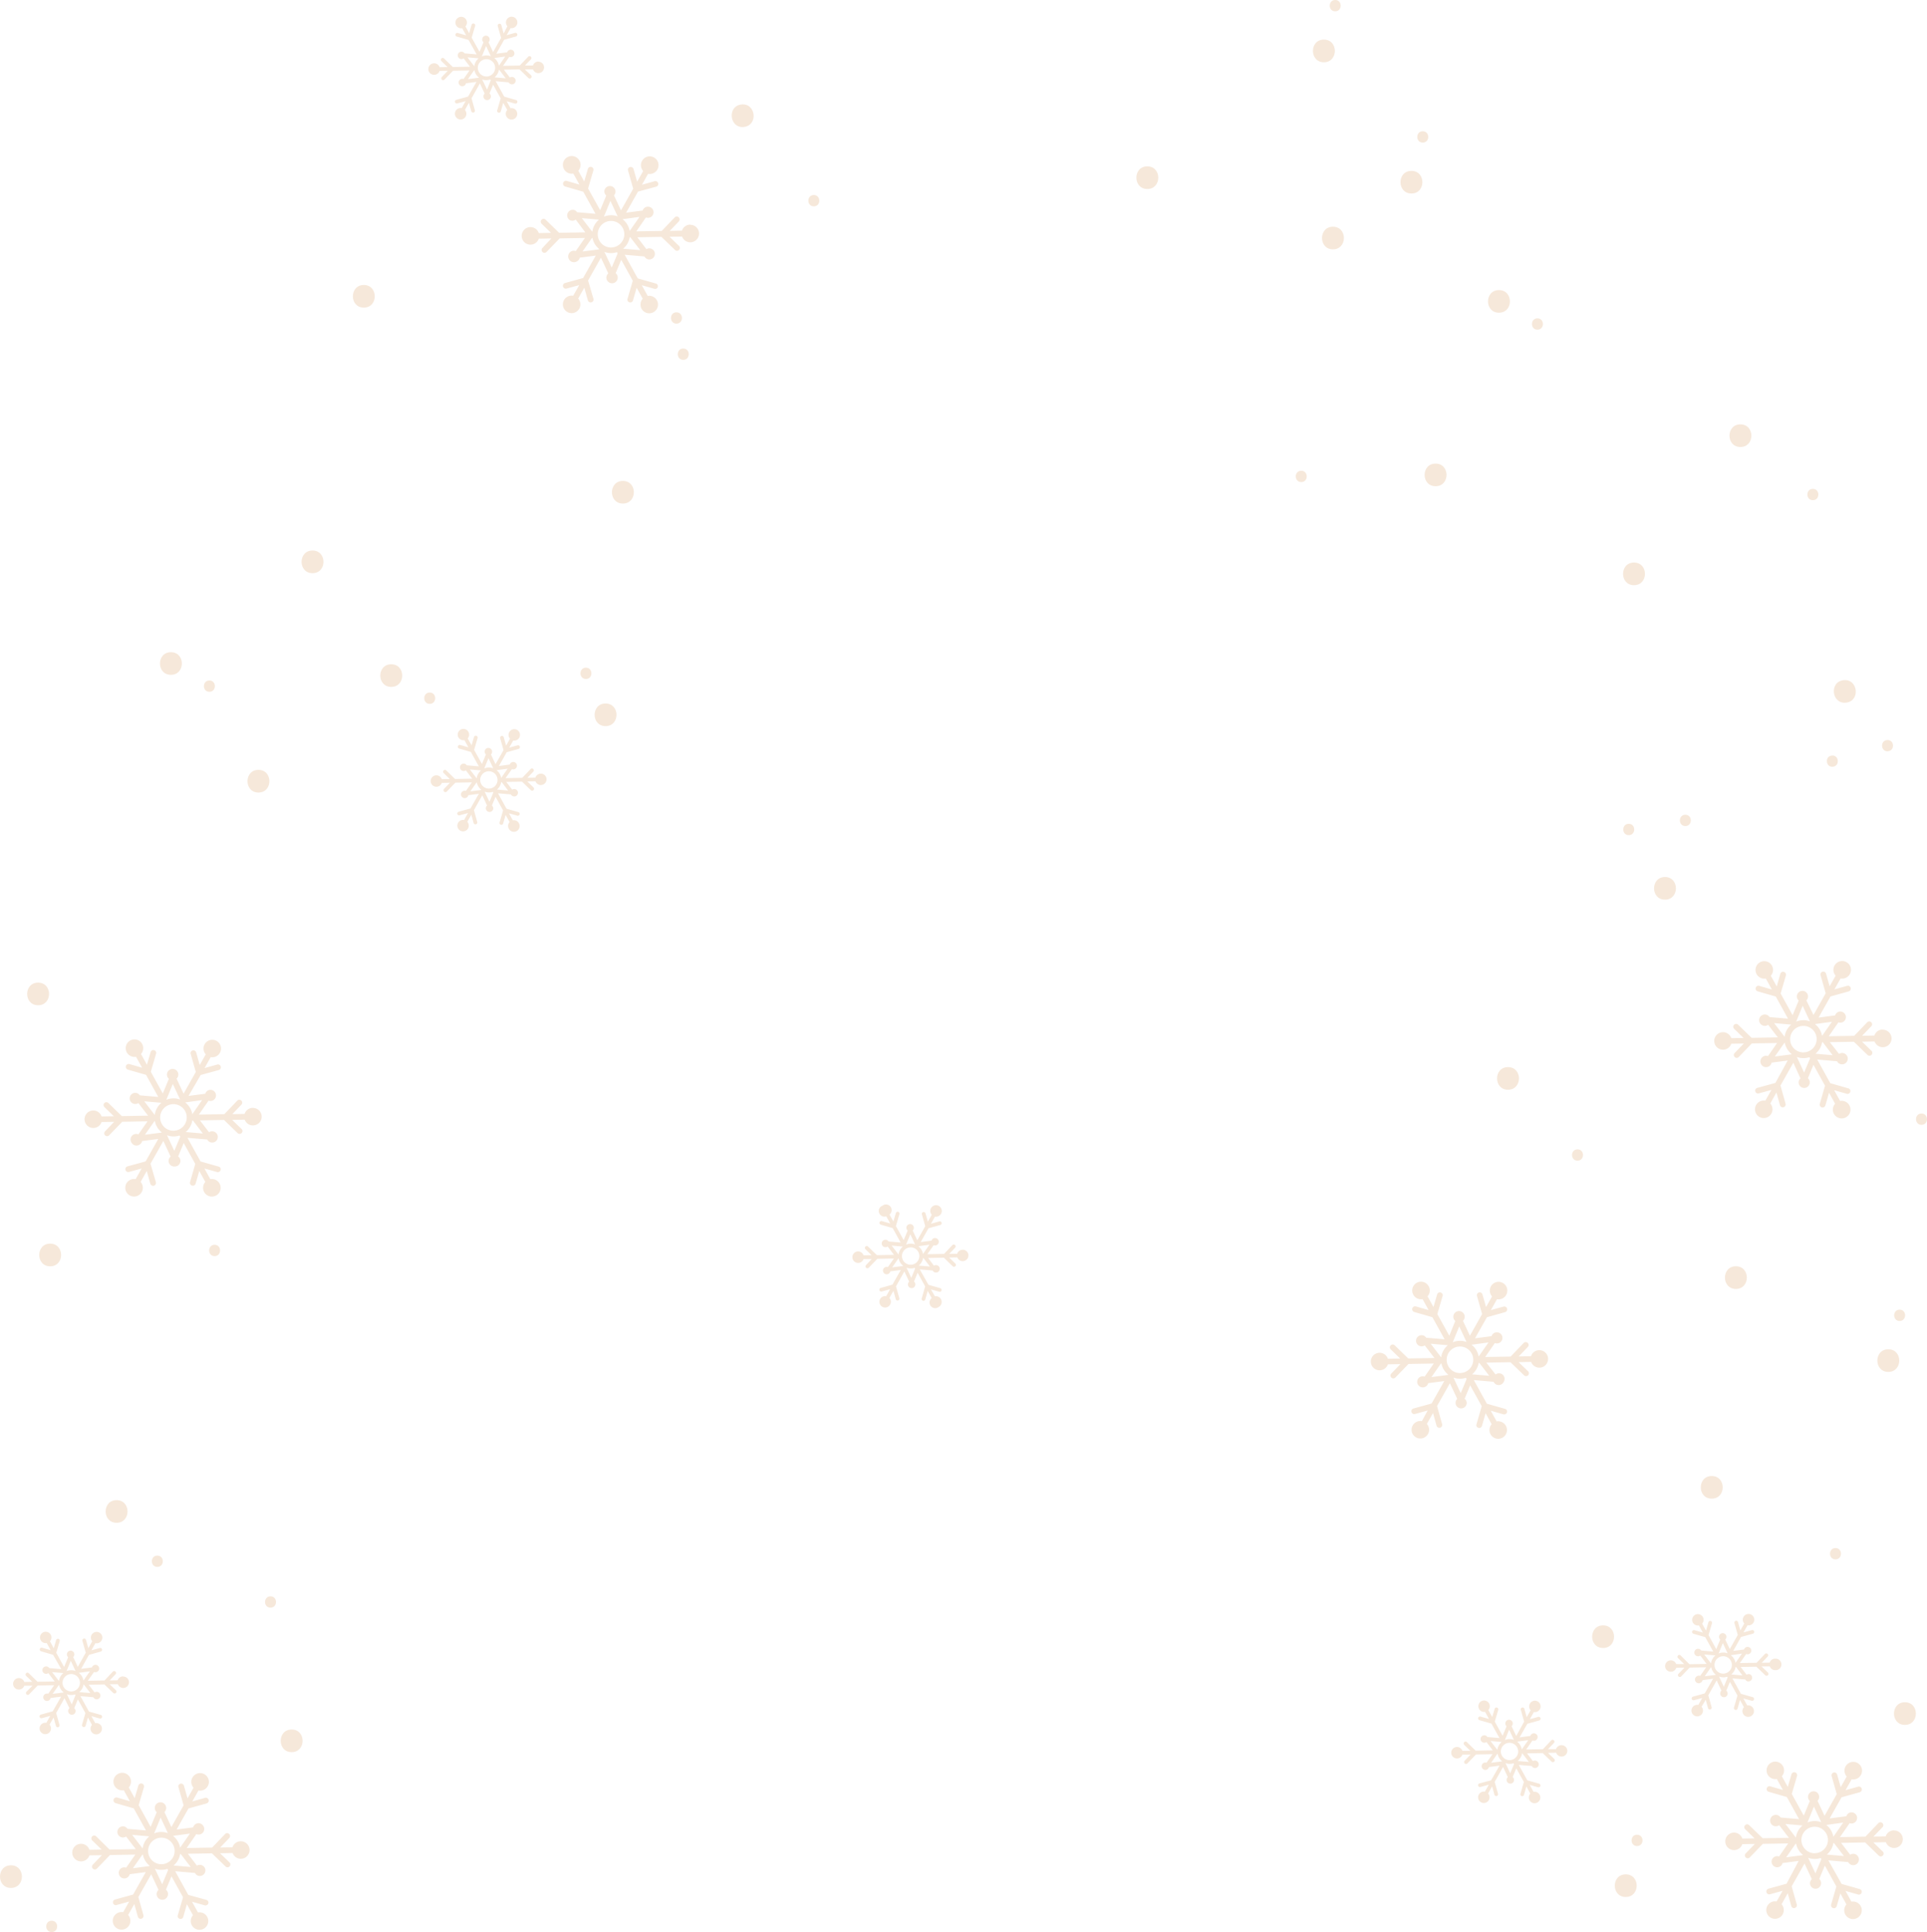 <svg xmlns="http://www.w3.org/2000/svg" viewBox="0 0 691.39 693.35"><defs><style>.cls-1{fill:#f6e8da;}</style></defs><g id="Слой_2" data-name="Слой 2"><g id="Слой_1-2" data-name="Слой 1"><path class="cls-1" d="M247.62,80.6a3.14,3.14,0,0,0-2.93,2.18l-4.39.08,3.26-3.4a1.08,1.08,0,0,0,.28-.73,1,1,0,0,0-.32-.72,1,1,0,0,0-1.44,0l-4.66,4.87-9.13.15,3.46-5a2,2,0,1,0-1.17-2.48l-5.94.78,4.27-7.57L235.42,67a1,1,0,0,0,.71-1.26,1,1,0,0,0-1.25-.71l-4.56,1.27,2.21-3.92a3.16,3.16,0,1,0-1.77-1l-2.16,3.83-1.29-4.53a1,1,0,0,0-.47-.61,1,1,0,0,0-1.49,1.17l1.84,6.48L222.8,75.5l-2.51-5.38a2,2,0,1,0-3.46-1.42,2.07,2.07,0,0,0,.69,1.48l-2.18,5.25L211,67.65l1.89-6.47a1,1,0,0,0-.69-1.26,1,1,0,0,0-1.27.69l-1.32,4.52-2.12-3.84a3.17,3.17,0,1,0-1.79,1l2.18,3.95-4.54-1.31a1,1,0,1,0-.57,2l6.5,1.87,4.39,7.93-6.63-.57a2,2,0,0,0-.79-.72A2,2,0,0,0,204.45,79a2.07,2.07,0,0,0,2.12-.18L210,83.38l-9.41.16-4.82-4.7a1,1,0,0,0-1.45,0,1,1,0,0,0,0,1.44l3.38,3.29-4.39.08a3.15,3.15,0,1,0,0,2l4.5-.08L194.62,89a1,1,0,0,0,1.47,1.42l4.7-4.87,9.08-.16-3.29,4.71a2,2,0,0,0-1.72.16A2,2,0,1,0,207,93.8a2,2,0,0,0,1-1.33l5.77-.76-4.55,8.06-6.49,1.79a1,1,0,1,0,.54,2l4.54-1.24-2.16,3.82a3.14,3.14,0,1,0,1.79,1l2.21-3.92,1.27,4.55a1,1,0,1,0,2-.55L211,100.66l4.61-8.17,2.63,5.61a2.08,2.08,0,0,0-.68,1.56,2,2,0,0,0,4.08-.09,2,2,0,0,0-.75-1.53l2-4.8,4.14,7.49-1.88,6.5a1,1,0,0,0,.7,1.27,1,1,0,0,0,1.26-.7l1.31-4.54,2.18,3.94a3.14,3.14,0,1,0,1.79-1l-2.12-3.84,4.53,1.29a1.07,1.07,0,0,0,.77-.09A1.06,1.06,0,0,0,236,103a1,1,0,0,0-.7-1.26l-6.49-1.84-4.68-8.48,7.1.62a2.11,2.11,0,0,0,.9.9,2,2,0,1,0-.2-3.53l-3.26-4.26,8.64-.15,4.87,4.7a1,1,0,0,0,1.44,0,1,1,0,0,0,0-1.45l-3.4-3.28,4.5-.08a3.14,3.14,0,1,0,2.9-4.22Zm-18.17-2.77-3.54,5.06a6.76,6.76,0,0,0-2.54-4.23l0,0Zm-10.13,11A4.77,4.77,0,1,1,224,83.94,4.77,4.77,0,0,1,219.32,88.81ZM219,72.07l2.61,5.59a6.88,6.88,0,0,0-2.5-.42,6.77,6.77,0,0,0-2.43.52l0,0Zm-4.09,6.75a6.82,6.82,0,0,0-2.39,4.37l-3.76-4.9ZM209,90.26l3.41-4.88h.16a6.79,6.79,0,0,0,2.43,4l-.06.11ZM219.48,96l-2.62-5.59a6.71,6.71,0,0,0,2.5.42,6.48,6.48,0,0,0,2-.34l.25.44Zm10.24-6.22-6.16-.53a6.79,6.79,0,0,0,2.37-4.12h.21Z"/><path class="cls-1" d="M552.23,484.53a3.12,3.12,0,0,0-2.93,2.17l-4.4.08,3.26-3.4a1,1,0,0,0,.29-.73,1,1,0,0,0-.32-.72,1,1,0,0,0-1.44,0L542,486.83l-9.13.15,3.46-5a2,2,0,1,0-1.17-2.48l-5.94.78,4.27-7.57,6.51-1.82a1,1,0,0,0-.55-2l-4.55,1.27,2.21-3.92a3.14,3.14,0,1,0-1.78-1l-2.15,3.82-1.29-4.53a1,1,0,0,0-1.26-.7,1,1,0,0,0-.7,1.26l1.84,6.48-4.39,7.78L524.9,474a2,2,0,0,0,.62-1.51,2,2,0,1,0-4.08.09,2.07,2.07,0,0,0,.69,1.48L520,479.36l-4.3-7.79,1.89-6.47a1,1,0,0,0-.69-1.26,1,1,0,0,0-1.27.69l-1.32,4.52-2.12-3.84a3.15,3.15,0,1,0-1.79,1l2.18,3.94L508,468.83a1,1,0,1,0-.57,2l6.5,1.87,4.38,7.93-6.62-.57a2,2,0,0,0-.79-.72,2,2,0,1,0,.29,3.47l3.47,4.53-9.41.16-4.83-4.7a1,1,0,0,0-1.44,0,1,1,0,0,0,0,1.45l3.38,3.28-4.4.08a3.14,3.14,0,1,0,0,2l4.5-.08-3.28,3.4a1,1,0,0,0,1.47,1.42l4.7-4.87,9.08-.16-3.29,4.71a2,2,0,0,0-1.72.16,2,2,0,1,0,3,2.18l5.77-.76-4.55,8.06-6.49,1.79a1,1,0,0,0-.72,1.25,1,1,0,0,0,1.26.72l4.54-1.25L510.16,510a3.14,3.14,0,1,0,2.18,4.63,3.12,3.12,0,0,0-.4-3.62l2.22-3.93,1.26,4.55a1,1,0,0,0,2-.55l-1.82-6.51,4.61-8.18,2.63,5.61a2,2,0,1,0,3.4,1.47,2,2,0,0,0-.75-1.52l2-4.81,4.14,7.49-1.88,6.5a1,1,0,0,0,.7,1.27,1,1,0,0,0,1.26-.7l1.31-4.54,2.18,3.94a3.14,3.14,0,1,0,1.79-1l-2.13-3.84,4.54,1.29a1.07,1.07,0,0,0,.77-.09,1,1,0,0,0-.22-1.88l-6.48-1.84-4.68-8.48,7.1.62a2,2,0,0,0,3.64,0,2,2,0,0,0-2.94-2.62L533.29,489l8.65-.15,4.87,4.7a1,1,0,0,0,1.44,0,1,1,0,0,0,0-1.45l-3.4-3.28,4.5-.08a3.14,3.14,0,1,0,2.9-4.21Zm-18.17-2.78-3.54,5.06a6.75,6.75,0,0,0-2.55-4.23l0,0Zm-10.13,11a4.77,4.77,0,1,1,4.66-4.87A4.77,4.77,0,0,1,523.93,492.73ZM523.56,476l2.61,5.59a6.88,6.88,0,0,0-2.5-.42,6.77,6.77,0,0,0-2.43.52l0,0Zm-4.09,6.75a6.82,6.82,0,0,0-2.39,4.37l-3.76-4.9Zm-5.88,11.45L517,489.3h.16a6.79,6.79,0,0,0,2.43,4l-.06.12Zm10.5,5.75-2.62-5.59a6.71,6.71,0,0,0,2.5.42,6.48,6.48,0,0,0,2-.34l.24.44Zm10.24-6.22-6.16-.53a6.79,6.79,0,0,0,2.37-4.12h.21Z"/><path class="cls-1" d="M679.49,656.85a3.14,3.14,0,0,0-2.93,2.17l-4.39.08,3.26-3.4a1,1,0,0,0,.29-.72,1.09,1.09,0,0,0-.32-.73,1,1,0,0,0-1.44,0l-4.66,4.86-9.14.16,3.47-5a2,2,0,1,0-.27-3.64,2,2,0,0,0-.9,1.15l-6,.79,4.27-7.58,6.52-1.82a1,1,0,0,0-.55-2l-4.55,1.27,2.21-3.92a3.12,3.12,0,0,0,3.31-1.54,3.15,3.15,0,1,0-5.09.54l-2.15,3.82-1.29-4.53a1,1,0,0,0-.48-.61,1,1,0,0,0-.78-.09,1,1,0,0,0-.7,1.26l1.83,6.48-4.38,7.78-2.52-5.38a2,2,0,1,0-2.76.06l-2.18,5.26-4.3-7.79,1.89-6.46a1,1,0,1,0-2-.58l-1.32,4.52-2.13-3.84a3.14,3.14,0,1,0-1.79,1l2.18,3.94-4.54-1.31a1,1,0,0,0-1.26.7,1,1,0,0,0,.7,1.26l6.5,1.88,4.38,7.93-6.62-.58a2,2,0,0,0-.79-.72,2,2,0,0,0-2.74.92,2,2,0,0,0,.91,2.73,2,2,0,0,0,2.11-.18l3.48,4.53-9.41.16-4.83-4.69a1,1,0,0,0-1.44,0,1,1,0,0,0,0,1.45l3.37,3.28-4.39.08a3.14,3.14,0,1,0,0,2l4.5-.08-3.28,3.4a1,1,0,0,0,0,1.44,1,1,0,0,0,1.45,0l4.7-4.87,9.08-.15-3.29,4.7a2,2,0,0,0-1.72.16,2,2,0,1,0,3,2.18l5.77-.76L641,676l-6.49,1.79a1,1,0,1,0,.54,2l4.54-1.25-2.16,3.83a3.14,3.14,0,1,0,1.78,1l2.21-3.93,1.27,4.55a1,1,0,0,0,1.26.72,1,1,0,0,0,.71-1.26l-1.82-6.52,4.61-8.18,2.62,5.62a2,2,0,0,0-.67,1.55,2,2,0,1,0,3.33-1.61l2-4.81,4.14,7.5L657,683.47a1,1,0,1,0,2,.57l1.31-4.54,2.18,3.94a3.15,3.15,0,1,0,1.78-1l-2.12-3.85,4.53,1.29a1,1,0,0,0,.77-.09,1,1,0,0,0,.49-.62,1,1,0,0,0-.7-1.25l-6.48-1.84L656,667.62l7.11.61a2,2,0,0,0,.9.9,2,2,0,1,0,1.82-3.65,2,2,0,0,0-2,.12l-3.27-4.26,8.65-.15,4.86,4.71a1,1,0,0,0,1.45,0,1,1,0,0,0,0-1.44l-3.39-3.29,4.5-.07a3.14,3.14,0,1,0,2.89-4.22Zm-18.16-2.78-3.54,5.07a6.79,6.79,0,0,0-2.55-4.24l0,0Zm-10.14,11a4.76,4.76,0,1,1,4.66-4.87A4.76,4.76,0,0,1,651.19,665.05Zm-.37-16.74,2.62,5.6a6.71,6.71,0,0,0-2.5-.43,6.87,6.87,0,0,0-2.44.52l0,0Zm-4.08,6.76a6.8,6.8,0,0,0-2.39,4.37l-3.76-4.91Zm-5.89,11.44,3.42-4.89h.15a6.8,6.8,0,0,0,2.44,4l-.06.12Zm10.51,5.76-2.62-5.6a6.71,6.71,0,0,0,2.5.42,6.53,6.53,0,0,0,2-.34l.24.44Zm10.23-6.22-6.15-.53a6.82,6.82,0,0,0,2.36-4.13H658Z"/><path class="cls-1" d="M90.68,397.56a3.16,3.16,0,0,0-2.93,2.18l-4.39.08,3.26-3.41a1,1,0,0,0,.28-.72,1,1,0,0,0-.31-.72,1,1,0,0,0-1.45,0l-4.65,4.86-9.14.16,3.47-5a2,2,0,1,0-.27-3.64,2,2,0,0,0-.9,1.16l-6,.78L72,385.78,78.49,384a1,1,0,0,0,.71-1.26,1,1,0,0,0-1.26-.71l-4.55,1.27,2.21-3.93a3.14,3.14,0,1,0-1.78-1l-2.16,3.83-1.28-4.53a1,1,0,0,0-.48-.61,1.05,1.05,0,0,0-.78-.1,1,1,0,0,0-.7,1.26l1.83,6.48-4.38,7.79-2.52-5.39a2,2,0,0,0,.63-1.51,2,2,0,0,0-4.08.09,2,2,0,0,0,.69,1.48l-2.18,5.26-4.3-7.79L56,378.14a1,1,0,0,0-.7-1.27,1,1,0,0,0-1.26.7l-1.32,4.52-2.13-3.85a3.14,3.14,0,1,0-1.79,1L51,383.17l-4.54-1.31a1,1,0,0,0-.56,2l6.5,1.87,4.38,7.93-6.62-.58a2.09,2.09,0,0,0-.79-.71,2,2,0,1,0,.28,3.47l3.47,4.53-9.4.16-4.83-4.7a1,1,0,1,0-1.42,1.46l3.37,3.29-4.39.07a3.14,3.14,0,1,0,0,2l4.5-.07L37.69,406a1,1,0,1,0,1.47,1.42l4.7-4.86,9.07-.16-3.28,4.7a2,2,0,0,0-2.43,3,2,2,0,0,0,2.79.71,2,2,0,0,0,1-1.33l5.77-.75-4.54,8.06-6.5,1.78a1,1,0,0,0,.55,2l4.54-1.25-2.16,3.83a3.15,3.15,0,1,0,1.78,1l2.21-3.92,1.27,4.55a1,1,0,0,0,2-.55L54,417.62l4.61-8.18,2.62,5.62a2,2,0,0,0,1.41,3.55A2,2,0,0,0,63.92,415l2-4.81,4.14,7.5-1.87,6.5a1,1,0,0,0,2,.56l1.31-4.53,2.17,3.94a3.15,3.15,0,1,0,1.79-1l-2.12-3.84,4.53,1.28a1,1,0,0,0,.77-.09,1,1,0,0,0-.21-1.87l-6.48-1.84-4.69-8.48,7.11.61a2,2,0,0,0,.89.9A2,2,0,0,0,77,406.19a2,2,0,0,0-2,.13l-3.27-4.26,8.65-.15,4.86,4.7a1,1,0,0,0,1.45,0,1,1,0,0,0,0-1.44l-3.4-3.28,4.51-.08a3.14,3.14,0,1,0,2.89-4.22Zm-18.16-2.78L69,399.85a6.79,6.79,0,0,0-2.55-4.23l0,0Zm-10.14,11A4.77,4.77,0,1,1,67,400.9,4.77,4.77,0,0,1,62.38,405.77ZM62,389l2.62,5.59a6.71,6.71,0,0,0-2.5-.42,6.82,6.82,0,0,0-2.44.51l0,0Zm-4.08,6.75a6.85,6.85,0,0,0-2.4,4.37l-3.75-4.9ZM52,407.22l3.42-4.88h.15a6.78,6.78,0,0,0,2.44,4l-.07.11ZM62.54,413l-2.61-5.6a6.71,6.71,0,0,0,2.5.43,7.21,7.21,0,0,0,2-.34l.24.44Zm10.24-6.22-6.15-.53A6.82,6.82,0,0,0,69,402.1h.22Z"/><path class="cls-1" d="M675.44,369.46a3.14,3.14,0,0,0-2.93,2.17l-4.39.08,3.26-3.4a1,1,0,0,0,0-1.45,1,1,0,0,0-1.44,0l-4.66,4.86-9.14.16,3.47-5a2,2,0,1,0-.27-3.64,2,2,0,0,0-.9,1.15l-5.95.79,4.27-7.58,6.52-1.82a1,1,0,0,0-.55-2l-4.55,1.27,2.21-3.92a3.12,3.12,0,0,0,3.31-1.54,3.15,3.15,0,1,0-5.09.54l-2.15,3.82-1.29-4.53a1,1,0,0,0-.48-.61,1,1,0,0,0-.78-.09,1,1,0,0,0-.7,1.26l1.83,6.48-4.38,7.78L648.11,359a2,2,0,1,0-2.76.06l-2.18,5.26-4.3-7.79,1.89-6.46a1,1,0,0,0-2-.58L637.48,354l-2.13-3.84a3.14,3.14,0,1,0-1.79,1l2.18,3.94-4.54-1.31a1,1,0,0,0-1.26.7,1,1,0,0,0,.7,1.26l6.5,1.88,4.38,7.93L634.9,365a2,2,0,0,0-.79-.72,2,2,0,1,0-1.83,3.65,2,2,0,0,0,2.11-.18l3.48,4.53-9.41.16-4.83-4.69a1,1,0,0,0-1.44,0,1,1,0,0,0,0,1.45l3.37,3.28-4.39.08a3.14,3.14,0,1,0,0,2l4.5-.08-3.28,3.4a1,1,0,0,0,0,1.44,1,1,0,0,0,1.45,0l4.7-4.87,9.07-.15-3.28,4.7a2,2,0,0,0-1.72.16,2,2,0,1,0,2.09,3.51,2,2,0,0,0,.94-1.33l5.77-.76L637,388.62l-6.5,1.79a1,1,0,0,0-.71,1.25,1,1,0,0,0,1.26.72l4.54-1.25L633.38,395a3.14,3.14,0,1,0,1.78,1l2.21-3.93,1.27,4.55a1,1,0,0,0,2-.54l-1.82-6.52,4.61-8.18L646,387a2,2,0,0,0-.67,1.55,2,2,0,1,0,3.33-1.61l2-4.81,4.14,7.5-1.87,6.49a1,1,0,1,0,2,.57l1.31-4.54,2.18,3.94a3.16,3.16,0,1,0,1.79-1l-2.13-3.85,4.53,1.29a1,1,0,0,0,.77-.09,1,1,0,0,0,.49-.62,1,1,0,0,0-.7-1.25l-6.48-1.85L652,380.23l7.11.61a2,2,0,0,0,.9.9,2,2,0,1,0,1.82-3.65,2,2,0,0,0-2,.12L656.51,374l8.65-.15,4.86,4.7a1,1,0,0,0,1.45,0,1,1,0,0,0,0-1.44l-3.39-3.29,4.5-.07a3.14,3.14,0,1,0,2.89-4.22Zm-18.16-2.78-3.54,5.07a6.79,6.79,0,0,0-2.55-4.24l0,0Zm-10.13,11a4.76,4.76,0,1,1,4.65-4.87A4.77,4.77,0,0,1,647.15,377.66Zm-.38-16.74,2.62,5.6a6.71,6.71,0,0,0-2.5-.43,6.87,6.87,0,0,0-2.44.52l0,0Zm-4.08,6.76a6.8,6.8,0,0,0-2.39,4.37l-3.76-4.91Zm-5.89,11.44,3.42-4.89h.15a6.76,6.76,0,0,0,2.44,4l-.06.12Zm10.5,5.76-2.61-5.6a6.71,6.71,0,0,0,2.5.42,6.53,6.53,0,0,0,2-.34l.24.44Zm10.24-6.22-6.15-.53a6.85,6.85,0,0,0,2.36-4.13H654Z"/><path class="cls-1" d="M86.33,660.76a3.14,3.14,0,0,0-2.93,2.18L79,663l3.26-3.4a1.08,1.08,0,0,0,.28-.73,1,1,0,0,0-.32-.72,1,1,0,0,0-1.44,0l-4.66,4.87-9.13.16,3.46-5A2,2,0,0,0,73,655.34a2,2,0,0,0-3.7.44l-5.94.78L67.62,649l6.51-1.82a1,1,0,1,0-.55-2L69,646.47l2.21-3.92a3.15,3.15,0,1,0-1.77-1l-2.16,3.82L66,640.84a1,1,0,0,0-.47-.61,1,1,0,0,0-1.49,1.17l1.84,6.48-4.39,7.78L59,650.28a2,2,0,0,0,.62-1.51,2,2,0,1,0-4.08.09,2.07,2.07,0,0,0,.69,1.48l-2.18,5.26-4.3-7.79,1.89-6.46a1,1,0,0,0-2-.58l-1.32,4.52-2.12-3.84a3.15,3.15,0,1,0-1.79,1l2.18,3.94-4.54-1.31a1,1,0,1,0-.57,2l6.5,1.88,4.39,7.92-6.63-.57a2,2,0,0,0-.79-.72,2,2,0,1,0,.29,3.47l3.47,4.53-9.41.16L34.52,659a1,1,0,1,0-1.43,1.47l3.38,3.28-4.39.08a3.16,3.16,0,1,0,0,2l4.5-.08-3.28,3.4a1,1,0,0,0,1.47,1.42l4.7-4.87,9.08-.16-3.29,4.71a2,2,0,0,0-1.72.16,2,2,0,1,0,3,2.18l5.77-.76-4.55,8.06-6.49,1.79a1,1,0,0,0-.71,1.25,1,1,0,0,0,1.25.72l4.54-1.25-2.16,3.82a3.16,3.16,0,1,0,1.78,1l2.22-3.93,1.27,4.55a1,1,0,1,0,2-.55l-1.82-6.51,4.61-8.18,2.63,5.62a2,2,0,0,0-.68,1.55,2,2,0,1,0,4.08-.09,2,2,0,0,0-.75-1.53l2-4.8,4.14,7.49-1.88,6.5a1,1,0,0,0,.7,1.27,1,1,0,0,0,1.26-.7l1.31-4.54,2.18,3.94a3.14,3.14,0,1,0,1.79-1l-2.13-3.84,4.54,1.29a1.07,1.07,0,0,0,.77-.09,1,1,0,0,0-.21-1.88L67.54,680l-4.68-8.48,7.1.62a2.11,2.11,0,0,0,.9.9,2,2,0,1,0-.2-3.53l-3.26-4.26,8.64-.15,4.87,4.7a1,1,0,0,0,1.44,0,1,1,0,0,0,0-1.45l-3.4-3.28,4.5-.08a3.14,3.14,0,1,0,2.9-4.22ZM68.16,658l-3.54,5.07a6.75,6.75,0,0,0-2.55-4.24l0,0ZM58,669a4.76,4.76,0,1,1,4.66-4.87A4.77,4.77,0,0,1,58,669Zm-.37-16.74,2.61,5.6a6.68,6.68,0,0,0-2.5-.43,6.77,6.77,0,0,0-2.43.52l0,0ZM53.57,659a6.77,6.77,0,0,0-2.39,4.36l-3.76-4.9Zm-5.88,11.44,3.41-4.89h.16a6.79,6.79,0,0,0,2.43,4l-.06.12Zm10.5,5.75-2.62-5.59a6.71,6.71,0,0,0,2.5.42,6.48,6.48,0,0,0,2-.34l.24.44ZM68.43,670l-6.16-.54a6.79,6.79,0,0,0,2.37-4.12h.21Z"/><path class="cls-1" d="M193.13,22.09a2,2,0,0,0-1.91,1.42l-2.87,0,2.13-2.22a.66.66,0,0,0,.19-.47.73.73,0,0,0-.21-.47.66.66,0,0,0-.94,0l-3.05,3.17-6,.11,2.26-3.24a1.33,1.33,0,1,0-.17-2.38,1.3,1.3,0,0,0-.59.76l-3.89.51,2.79-5,4.26-1.19a.67.67,0,0,0,.46-.82.66.66,0,0,0-.82-.46l-3,.82,1.44-2.56a2.05,2.05,0,1,0-1.16-.65L180.71,12l-.84-3a.63.63,0,0,0-.31-.4.64.64,0,0,0-.51-.06.66.66,0,0,0-.46.82l1.2,4.23-2.87,5.09-1.64-3.52a1.32,1.32,0,0,0,.41-1,1.34,1.34,0,1,0-2.21,1l-1.43,3.43-2.81-5.08,1.24-4.23a.66.66,0,0,0-.46-.82.67.67,0,0,0-.83.45l-.86,3L167,9.47a2.05,2.05,0,0,0-2.52-3.17,2.05,2.05,0,0,0,1.35,3.82l1.42,2.57-3-.85a.66.66,0,1,0-.36,1.28l4.24,1.22L171,19.52l-4.32-.37a1.31,1.31,0,0,0-.52-.47,1.33,1.33,0,1,0-1.19,2.38,1.32,1.32,0,0,0,1.38-.12l2.27,3-6.15.11-3.15-3.07a.66.66,0,0,0-.94,0,.68.68,0,0,0,0,.95l2.2,2.14-2.86.05a2.07,2.07,0,1,0,0,1.33l2.94-.05-2.14,2.22a.68.68,0,0,0,0,.95.69.69,0,0,0,.95,0l3.07-3.18,5.93-.1-2.15,3.07a1.31,1.31,0,0,0-1.12.11,1.33,1.33,0,0,0-.47,1.83,1.34,1.34,0,0,0,1.83.46,1.36,1.36,0,0,0,.62-.87l3.77-.5-3,5.27-4.24,1.17a.66.66,0,1,0,.35,1.28l3-.81-1.41,2.5a2,2,0,0,0-2.16,1,2.06,2.06,0,1,0,3.32-.35l1.44-2.56.83,3a.67.67,0,1,0,1.29-.36l-1.19-4.25,3-5.35,1.72,3.67a1.32,1.32,0,0,0-.45,1,1.34,1.34,0,1,0,2.18-1.06l1.3-3.14,2.71,4.9-1.23,4.24a.67.67,0,1,0,1.28.37l.86-3L182,39.46a2.06,2.06,0,1,0,3.32.38,2,2,0,0,0-2.15-1l-1.39-2.51,3,.84a.68.68,0,0,0,.83-.46.66.66,0,0,0-.46-.82l-4.24-1.21-3.06-5.54,4.64.41a1.38,1.38,0,0,0,.59.58,1.33,1.33,0,1,0-.13-2.3L180.77,25l5.64-.1L189.59,28a.67.67,0,1,0,.93-1L188.3,24.9l2.94,0a2.05,2.05,0,1,0,1.89-2.76Zm-11.86-1.81L179,23.59a4.45,4.45,0,0,0-1.67-2.77v0Zm-6.62,7.17a3.11,3.11,0,1,1,3-3.18A3.11,3.11,0,0,1,174.65,27.45Zm-.25-10.93,1.71,3.65a4.37,4.37,0,0,0-1.63-.28,4.66,4.66,0,0,0-1.59.34v0Zm-2.66,4.41a4.43,4.43,0,0,0-1.57,2.85l-2.45-3.2Zm-3.85,7.47,2.23-3.19h.1a4.44,4.44,0,0,0,1.6,2.61l0,.07Zm6.86,3.76L173,28.51a4.49,4.49,0,0,0,2.93,0l.16.29Zm6.69-4.06-4-.35A4.45,4.45,0,0,0,179,25.06h.14Z"/><path class="cls-1" d="M560.2,626.29a2.06,2.06,0,0,0-1.92,1.42l-2.87,0,2.13-2.22a.66.66,0,0,0,.19-.47.68.68,0,0,0-.21-.47.66.66,0,0,0-.94,0l-3,3.18-6,.1,2.26-3.24a1.33,1.33,0,0,0,1.66-1.91,1.34,1.34,0,0,0-1.83-.47,1.3,1.3,0,0,0-.59.76l-3.88.51L548,618.6l4.26-1.19a.67.67,0,0,0,.46-.82.66.66,0,0,0-.82-.46l-3,.83,1.44-2.57a2.05,2.05,0,1,0-1.16-.65l-1.41,2.5-.84-3a.63.63,0,0,0-.31-.4.64.64,0,0,0-.51-.06.67.67,0,0,0-.46.82l1.2,4.23L544,623l-1.65-3.52a1.31,1.31,0,0,0,.41-1,1.33,1.33,0,1,0-2.66,0,1.29,1.29,0,0,0,.45,1l-1.43,3.44-2.81-5.09,1.24-4.22a.67.67,0,0,0-.45-.83.66.66,0,0,0-.83.45l-.87,2.95L534,613.67a2.05,2.05,0,1,0-1.17.65l1.42,2.57-3-.85a.67.67,0,1,0-.37,1.28l4.24,1.22,2.87,5.18-4.33-.37a1.25,1.25,0,0,0-.52-.47,1.33,1.33,0,1,0-1.19,2.38,1.3,1.3,0,0,0,1.38-.12l2.27,3-6.15.11-3.15-3.07a.66.66,0,0,0-.94,0,.68.68,0,0,0,0,1l2.21,2.14-2.87,0a2.06,2.06,0,1,0,0,1.34l2.94,0-2.14,2.21a.67.67,0,1,0,1,.93l3.07-3.18,5.93-.1-2.15,3.07a1.31,1.31,0,0,0-1.12.11,1.33,1.33,0,1,0,2,1.42l3.77-.49-3,5.26L530.81,640a.66.66,0,1,0,.35,1.28l3-.81-1.41,2.5a2.05,2.05,0,1,0,1.16.65l1.45-2.56.83,3a.67.67,0,0,0,.82.47.68.68,0,0,0,.46-.83l-1.19-4.25,3-5.35,1.72,3.67a1.33,1.33,0,0,0,.92,2.32,1.32,1.32,0,0,0,1.3-1.36,1.34,1.34,0,0,0-.49-1l1.3-3.14,2.71,4.9-1.22,4.25a.66.66,0,0,0,.45.82.65.65,0,0,0,.82-.46l.86-3,1.42,2.57a2.06,2.06,0,1,0,3.32.38,2,2,0,0,0-2.15-1l-1.39-2.51,3,.84a.69.69,0,0,0,.51-.06.65.65,0,0,0,.32-.4.67.67,0,0,0-.46-.82l-4.24-1.2-3.06-5.54,4.65.4a1.37,1.37,0,0,0,.58.59,1.33,1.33,0,0,0,1.19-2.39A1.32,1.32,0,0,0,550,632l-2.13-2.78,5.65-.1,3.17,3.07a.67.67,0,1,0,.93-1l-2.22-2.14,2.94-.05a2.06,2.06,0,0,0,4-.74A2.06,2.06,0,0,0,560.2,626.29Zm-11.87-1.81L546,627.79a4.41,4.41,0,0,0-1.67-2.77l0,0Zm-6.62,7.17a3.11,3.11,0,1,1,3-3.18A3.11,3.11,0,0,1,541.71,631.65Zm-.24-10.93,1.71,3.65a4.45,4.45,0,0,0-1.64-.28,4.71,4.71,0,0,0-1.59.34v0Zm-2.67,4.41a4.42,4.42,0,0,0-1.56,2.85l-2.46-3.2ZM535,632.6l2.22-3.19h.11a4.38,4.38,0,0,0,1.59,2.61l0,.07Zm6.85,3.76-1.7-3.65a4.23,4.23,0,0,0,1.63.27,4,4,0,0,0,1.29-.22l.16.29Zm6.69-4.06-4-.35a4.45,4.45,0,0,0,1.55-2.69h.14Z"/><path class="cls-1" d="M636.87,595.24a2,2,0,0,0-1.92,1.42l-2.87.05,2.13-2.22a.67.67,0,0,0,.19-.47.68.68,0,0,0-.21-.48.66.66,0,0,0-.94,0l-3,3.17-6,.1,2.26-3.24a1.32,1.32,0,0,0,1.19-.08,1.33,1.33,0,1,0-1.36-2.29,1.28,1.28,0,0,0-.59.75l-3.88.51,2.79-5,4.25-1.18a.68.68,0,0,0,.46-.83.66.66,0,0,0-.82-.46l-3,.83,1.44-2.56a2.05,2.05,0,1,0-1.42-3,2,2,0,0,0,.26,2.36l-1.41,2.5-.84-3a.66.66,0,0,0-.82-.46.68.68,0,0,0-.46.83l1.2,4.23-2.86,5.08L619,588.39a1.33,1.33,0,1,0-1.8,0l-1.43,3.43L613,586.77l1.24-4.22a.68.68,0,0,0-.45-.83.67.67,0,0,0-.83.46l-.86,3-1.39-2.51a2.05,2.05,0,1,0-3.32-.38,2,2,0,0,0,2.15,1l1.42,2.58-3-.86a.67.67,0,0,0-.83.46.68.68,0,0,0,.46.83l4.24,1.22,2.87,5.18-4.33-.38a1.29,1.29,0,0,0-.51-.47,1.34,1.34,0,1,0,.18,2.27l2.27,3-6.15.11L603,594.09a.66.66,0,0,0-.94,0,.66.66,0,0,0,0,.94l2.21,2.15-2.87,0a2.05,2.05,0,1,0-1.89,2.75,2,2,0,0,0,1.91-1.42l2.94-.05-2.14,2.22a.66.66,0,0,0,0,.94.66.66,0,0,0,.94,0l3.07-3.18,5.93-.1-2.15,3.07a1.3,1.3,0,0,0-1.12.1,1.34,1.34,0,1,0,1.36,2.3,1.33,1.33,0,0,0,.62-.87l3.77-.5-3,5.27-4.24,1.16a.67.67,0,0,0,.35,1.29l3-.82-1.41,2.5a2.07,2.07,0,1,0,1.16.66L612,610l.83,3a.66.66,0,1,0,1.28-.36l-1.19-4.26,3-5.34,1.72,3.67a1.3,1.3,0,0,0-.44,1,1.33,1.33,0,1,0,2.17-1l1.31-3.14,2.7,4.89-1.22,4.25a.67.67,0,1,0,1.28.37l.85-3,1.42,2.57a2.07,2.07,0,1,0,1.17-.64l-1.39-2.51,3,.84a.69.69,0,0,0,.51-.06.71.71,0,0,0,.32-.4.67.67,0,0,0-.46-.83l-4.23-1.2-3.06-5.54,4.64.4a1.27,1.27,0,0,0,.58.59,1.34,1.34,0,0,0,1.2-2.39,1.37,1.37,0,0,0-1.33.09l-2.13-2.79,5.65-.09,3.18,3.07a.66.66,0,0,0,.92-1L632,598l3,0a2,2,0,0,0,2,1.36,2.06,2.06,0,1,0-.07-4.11ZM625,593.42l-2.31,3.31A4.38,4.38,0,0,0,621,594l0,0Zm-6.62,7.18a3.12,3.12,0,1,1,3-3.18A3.12,3.12,0,0,1,618.38,600.6Zm-.24-10.94,1.71,3.66a4.45,4.45,0,0,0-1.64-.28,4.27,4.27,0,0,0-1.59.34v0Zm-2.67,4.41a4.47,4.47,0,0,0-1.56,2.86l-2.46-3.2Zm-3.84,7.48,2.22-3.19H614a4.4,4.4,0,0,0,1.59,2.61l0,.08Zm6.86,3.76-1.71-3.65a4.65,4.65,0,0,0,1.63.27,4.53,4.53,0,0,0,1.29-.22l.16.29Zm6.68-4.06-4-.35a4.45,4.45,0,0,0,1.55-2.7h.14Z"/><path class="cls-1" d="M194,277.66a2,2,0,0,0-1.91,1.42l-2.87.05,2.13-2.22a.61.61,0,0,0,.18-.47.67.67,0,0,0-.2-.47.66.66,0,0,0-.94,0l-3,3.17-6,.11,2.27-3.24a1.33,1.33,0,1,0-.18-2.38,1.4,1.4,0,0,0-.59.75l-3.88.52,2.79-4.95,4.26-1.19a.67.67,0,0,0,.46-.82.66.66,0,0,0-.82-.46l-3,.82,1.45-2.56a2.05,2.05,0,1,0-1.16-.65l-1.41,2.49-.84-3a.68.68,0,0,0-.31-.39.61.61,0,0,0-.51-.06.66.66,0,0,0-.46.82l1.2,4.23-2.87,5.08-1.64-3.51a1.32,1.32,0,0,0,.41-1,1.34,1.34,0,1,0-2.22,1l-1.42,3.43-2.81-5.08,1.24-4.23a.66.66,0,0,0-.46-.82.67.67,0,0,0-.83.45l-.86,2.95L167.8,265a2.05,2.05,0,1,0-3.32-.38,2.08,2.08,0,0,0,2.16,1l1.42,2.57-3-.85a.67.67,0,0,0-.37,1.28l4.25,1.22,2.86,5.18-4.32-.37a1.31,1.31,0,0,0-.52-.47,1.33,1.33,0,1,0,.19,2.26l2.27,3-6.15.11-3.15-3.07a.66.66,0,0,0-.94,0,.66.66,0,0,0,0,.94l2.2,2.15-2.87.05a2.05,2.05,0,1,0,0,1.33l2.94-.05-2.14,2.22a.66.66,0,1,0,1,.93l3.08-3.18,5.92-.1-2.14,3.07a1.33,1.33,0,1,0,.24,2.4,1.36,1.36,0,0,0,.62-.87l3.77-.5-3,5.27-4.25,1.17a.66.66,0,1,0,.36,1.28l3-.81-1.4,2.5a2.05,2.05,0,1,0,1.16.65l1.44-2.56.83,3a.67.67,0,0,0,1.29-.36l-1.19-4.26,3-5.34,1.71,3.67a1.33,1.33,0,1,0,2.23,1,1.33,1.33,0,0,0-.49-1l1.3-3.14,2.71,4.9-1.23,4.24a.67.67,0,1,0,1.28.37l.86-3,1.42,2.57a2.05,2.05,0,0,0-.28,2.37,2.06,2.06,0,1,0,3.6-2,2,2,0,0,0-2.15-1l-1.39-2.51,3,.84a.66.66,0,0,0,.5-.06.66.66,0,0,0-.13-1.22l-4.24-1.21-3.06-5.54,4.64.4a1.3,1.3,0,0,0,.59.59,1.33,1.33,0,1,0-.13-2.3l-2.14-2.78,5.65-.1,3.18,3.07a.67.67,0,1,0,.93-1l-2.22-2.14,2.94-.05a2.05,2.05,0,1,0,1.89-2.76Zm-11.86-1.81-2.32,3.31a4.44,4.44,0,0,0-1.66-2.77v0ZM175.51,283a3.11,3.11,0,1,1,3-3.18A3.11,3.11,0,0,1,175.51,283Zm-.25-10.93,1.71,3.65a4.4,4.4,0,0,0-1.63-.28,4.66,4.66,0,0,0-1.59.34l0,0Zm-2.66,4.41a4.43,4.43,0,0,0-1.57,2.85l-2.45-3.2ZM168.75,284l2.23-3.19h.1a4.48,4.48,0,0,0,1.59,2.61l0,.07Zm6.86,3.76-1.71-3.65a4.49,4.49,0,0,0,2.93.05l.16.29Zm6.69-4.06-4-.35a4.39,4.39,0,0,0,1.54-2.69H180Z"/><path class="cls-1" d="M345.34,448.51a2,2,0,0,0-1.91,1.42l-2.87.05,2.13-2.22a.74.74,0,0,0,.18-.48.64.64,0,0,0-.21-.47.67.67,0,0,0-.94,0l-3,3.18-6,.1,2.26-3.24a1.32,1.32,0,0,0,1.19-.08,1.33,1.33,0,1,0-1.36-2.29,1.32,1.32,0,0,0-.59.75l-3.88.51,2.79-4.95,4.25-1.18a.67.67,0,0,0,.46-.83.66.66,0,0,0-.82-.46l-3,.83,1.45-2.56a2.06,2.06,0,1,0-1.17-.66l-1.4,2.5-.84-3a.65.65,0,0,0-.32-.4.69.69,0,0,0-.51-.06.67.67,0,0,0-.46.82l1.2,4.24-2.86,5.08-1.64-3.51a1.35,1.35,0,0,0,.4-1,1.33,1.33,0,1,0-2.21,1l-1.42,3.43L321.44,440l1.24-4.22a.67.67,0,1,0-1.28-.37l-.86,2.95-1.39-2.51a2,2,0,0,0-2.51-3.17,2,2,0,0,0,1.34,3.81l1.42,2.58-3-.86a.68.68,0,0,0-.83.46.67.67,0,0,0,.46.82l4.25,1.23,2.86,5.18-4.33-.38a1.29,1.29,0,0,0-.51-.47,1.34,1.34,0,1,0,.18,2.27l2.27,3-6.14.1-3.16-3.07a.66.66,0,0,0-.94,0,.66.66,0,0,0,0,.94l2.2,2.15-2.87.05a2.06,2.06,0,1,0,0,1.33l2.94,0L310.72,454a.66.66,0,0,0,1,.92l3.07-3.17,5.93-.11-2.15,3.07a1.33,1.33,0,0,0-1.58,1.94,1.32,1.32,0,0,0,1.82.46,1.27,1.27,0,0,0,.62-.87l3.77-.49-3,5.27L316,462.19a.67.67,0,0,0-.47.82.68.68,0,0,0,.83.47l3-.82-1.41,2.5a2.05,2.05,0,1,0,1.42,3,2,2,0,0,0-.26-2.36l1.45-2.57.83,3a.66.66,0,1,0,1.28-.35l-1.19-4.26,3-5.34,1.72,3.67a1.33,1.33,0,1,0,2.22.95,1.25,1.25,0,0,0-.49-1l1.31-3.14,2.7,4.89-1.22,4.25a.67.67,0,1,0,1.28.37l.85-3,1.43,2.58a2,2,0,0,0,2.51,3.17,2.05,2.05,0,0,0-1.35-3.82L334,462.72l3,.84a.67.67,0,0,0,.5-.05.7.7,0,0,0,.32-.41.66.66,0,0,0-.46-.82l-4.23-1.2L330,455.54l4.64.4a1.27,1.27,0,0,0,.58.59,1.34,1.34,0,1,0-.13-2.31L333,451.44l5.65-.1,3.18,3.08a.67.67,0,0,0,.92-1l-2.21-2.14,2.94-.05a2.05,2.05,0,1,0,1.89-2.75Zm-11.87-1.82L331.16,450a4.46,4.46,0,0,0-1.66-2.77v0Zm-6.62,7.18a3.12,3.12,0,1,1,3-3.18A3.13,3.13,0,0,1,326.85,453.87Zm-.24-10.94,1.71,3.65a4.65,4.65,0,0,0-1.63-.27,4.28,4.28,0,0,0-1.6.34v0Zm-2.67,4.41a4.47,4.47,0,0,0-1.56,2.86L319.92,447Zm-3.84,7.48,2.23-3.19h.1a4.44,4.44,0,0,0,1.59,2.61l0,.08Zm6.86,3.76-1.71-3.66a4.44,4.44,0,0,0,1.63.28,4.53,4.53,0,0,0,1.29-.22l.16.28Zm6.69-4.07-4-.34a4.48,4.48,0,0,0,1.54-2.7h.14Z"/><path class="cls-1" d="M44.12,601.59A2.07,2.07,0,0,0,42.2,603l-2.87.05,2.13-2.23a.66.66,0,0,0,.19-.47.64.64,0,0,0-.21-.47.66.66,0,0,0-.94,0l-3,3.18-6,.1L33.75,600a1.33,1.33,0,1,0-.17-2.38,1.3,1.3,0,0,0-.59.76l-3.88.51,2.78-5,4.26-1.19a.66.66,0,1,0-.36-1.28l-3,.83,1.44-2.57A2.05,2.05,0,1,0,33.1,589l-1.41,2.5-.84-3a.63.63,0,0,0-.31-.4.69.69,0,0,0-.51-.06.67.67,0,0,0-.46.82l1.2,4.24-2.86,5.08-1.65-3.52a1.31,1.31,0,0,0,.41-1,1.33,1.33,0,1,0-2.66.06,1.31,1.31,0,0,0,.45,1L23,598.22l-2.81-5.09,1.24-4.22a.67.67,0,0,0-1.28-.38l-.86,3L17.93,589a2.05,2.05,0,1,0-3.32-.38,2,2,0,0,0,2.15,1l1.42,2.58-3-.86a.67.67,0,1,0-.37,1.28l4.24,1.23L22,599l-4.33-.38a1.29,1.29,0,0,0-.51-.47,1.34,1.34,0,1,0,.18,2.27l2.27,3-6.14.1-3.16-3.07a.66.66,0,0,0-.94,0,.68.68,0,0,0,0,.95l2.21,2.14-2.87.05a2.06,2.06,0,1,0,0,1.34l2.94,0L9.5,607.1a.66.66,0,0,0,0,.94.66.66,0,0,0,.94,0l3.07-3.17,5.93-.11-2.15,3.07a1.33,1.33,0,1,0,.24,2.4,1.27,1.27,0,0,0,.62-.87l3.77-.49-3,5.26-4.24,1.17a.66.66,0,0,0-.47.82.67.67,0,0,0,.82.47l3-.82-1.41,2.5a2.05,2.05,0,1,0,1.16.65l1.45-2.56.83,3a.66.66,0,0,0,.82.47.68.68,0,0,0,.46-.83l-1.19-4.25,3-5.34L24.9,613a1.34,1.34,0,0,0-.44,1,1.33,1.33,0,1,0,2.17-1l1.31-3.14,2.7,4.89L29.42,619a.67.67,0,0,0,1.28.37l.85-3L33,619a2.05,2.05,0,1,0,3.33.37,2.08,2.08,0,0,0-2.16-1l-1.38-2.51,3,.84a.67.67,0,0,0,.5-.06.65.65,0,0,0,.32-.4.67.67,0,0,0-.46-.82l-4.23-1.2-3.06-5.54,4.64.4a1.37,1.37,0,0,0,.58.59,1.34,1.34,0,1,0-.13-2.31l-2.13-2.78,5.65-.1,3.18,3.07a.66.66,0,1,0,.92-1l-2.22-2.14,2.95,0a2.05,2.05,0,1,0,1.89-2.76Zm-11.87-1.81-2.31,3.31a4.43,4.43,0,0,0-1.67-2.77l0,0ZM25.63,607a3.12,3.12,0,1,1,3.05-3.19A3.13,3.13,0,0,1,25.63,607ZM25.39,596l1.71,3.65a4.67,4.67,0,0,0-1.64-.27,4.47,4.47,0,0,0-1.59.33v0Zm-2.67,4.41a4.44,4.44,0,0,0-1.56,2.85l-2.46-3.2Zm-3.84,7.47,2.23-3.19h.1a4.43,4.43,0,0,0,1.59,2.61l0,.08Zm6.86,3.77L24,608a4.44,4.44,0,0,0,1.63.28,4.53,4.53,0,0,0,1.29-.22l.16.28Zm6.68-4.07-4-.34a4.47,4.47,0,0,0,1.55-2.7h.14Z"/><path class="cls-1" d="M140.38,246.5c5.24,0,5.24-8.12,0-8.12s-5.24,8.12,0,8.12Z"/><path class="cls-1" d="M13.67,360.75c5.24,0,5.24-8.12,0-8.12s-5.23,8.12,0,8.12Z"/><path class="cls-1" d="M77,450.77c2.61,0,2.61-4.06,0-4.06s-2.62,4.06,0,4.06Z"/><path class="cls-1" d="M466.88,173c2.62,0,2.62-4.06,0-4.06s-2.62,4.06,0,4.06Z"/><path class="cls-1" d="M624.45,160.41c5.24,0,5.24-8.12,0-8.12s-5.24,8.12,0,8.12Z"/><path class="cls-1" d="M650.44,179.5c2.62,0,2.62-4.06,0-4.06s-2.62,4.06,0,4.06Z"/><path class="cls-1" d="M475,22.34c5.24,0,5.24-8.13,0-8.13s-5.23,8.13,0,8.13Z"/><path class="cls-1" d="M411.65,67.82c5.24,0,5.24-8.12,0-8.12s-5.24,8.12,0,8.12Z"/><path class="cls-1" d="M689.42,403.66c2.62,0,2.62-4.06,0-4.06s-2.62,4.06,0,4.06Z"/><path class="cls-1" d="M622.82,462.55c5.24,0,5.24-8.13,0-8.13s-5.23,8.13,0,8.13Z"/><path class="cls-1" d="M575.18,591.41c5.23,0,5.23-8.12,0-8.12s-5.24,8.12,0,8.12Z"/><path class="cls-1" d="M658.56,559.6c2.62,0,2.62-4.06,0-4.06s-2.62,4.06,0,4.06Z"/><path class="cls-1" d="M97.06,576.93c2.62,0,2.62-4.06,0-4.06s-2.62,4.06,0,4.06Z"/><path class="cls-1" d="M112.13,205.69c5.24,0,5.24-8.13,0-8.13s-5.24,8.13,0,8.13Z"/><path class="cls-1" d="M92.73,284.41c5.24,0,5.24-8.13,0-8.13s-5.24,8.13,0,8.13Z"/><path class="cls-1" d="M130.54,110.39c5.23,0,5.23-8.12,0-8.12s-5.24,8.12,0,8.12Z"/><path class="cls-1" d="M217.27,260.58c5.23,0,5.23-8.12,0-8.12s-5.24,8.12,0,8.12Z"/><path class="cls-1" d="M479.06,4.06c2.62,0,2.62-4.06,0-4.06s-2.62,4.06,0,4.06Z"/><path class="cls-1" d="M506.41,69.44c5.24,0,5.24-8.12,0-8.12s-5.24,8.12,0,8.12Z"/><path class="cls-1" d="M510.47,51.17c2.62,0,2.62-4.06,0-4.06s-2.62,4.06,0,4.06Z"/><path class="cls-1" d="M677.51,492.33c5.24,0,5.24-8.12,0-8.12s-5.24,8.12,0,8.12Z"/><path class="cls-1" d="M614.16,537.81c5.24,0,5.24-8.12,0-8.12s-5.24,8.12,0,8.12Z"/><path class="cls-1" d="M683.47,619c5.24,0,5.24-8.12,0-8.12s-5.24,8.12,0,8.12Z"/><path class="cls-1" d="M681.57,474.05c2.62,0,2.62-4.06,0-4.06s-2.62,4.06,0,4.06Z"/><path class="cls-1" d="M583.3,680.76c5.24,0,5.24-8.12,0-8.12s-5.24,8.12,0,8.12Z"/><path class="cls-1" d="M587.36,662.48c2.62,0,2.62-4.06,0-4.06s-2.62,4.06,0,4.06Z"/><path class="cls-1" d="M154.18,252.59c2.62,0,2.62-4.06,0-4.06s-2.62,4.06,0,4.06Z"/><path class="cls-1" d="M537.81,112.22c5.24,0,5.24-8.12,0-8.12s-5.23,8.12,0,8.12Z"/><path class="cls-1" d="M478.25,89.48c5.24,0,5.24-8.12,0-8.12s-5.23,8.12,0,8.12Z"/><path class="cls-1" d="M515.07,174.49c5.24,0,5.24-8.12,0-8.12s-5.24,8.12,0,8.12Z"/><path class="cls-1" d="M551.62,118.31c2.62,0,2.62-4.06,0-4.06s-2.62,4.06,0,4.06Z"/><path class="cls-1" d="M61.32,242.17c5.24,0,5.24-8.12,0-8.12s-5.23,8.12,0,8.12Z"/><path class="cls-1" d="M75.13,248.26c2.62,0,2.62-4.06,0-4.06s-2.62,4.06,0,4.06Z"/><path class="cls-1" d="M210.23,243.66c2.61,0,2.61-4.06,0-4.06s-2.62,4.06,0,4.06Z"/><path class="cls-1" d="M242.71,116.14c2.62,0,2.62-4.06,0-4.06s-2.62,4.06,0,4.06Z"/><path class="cls-1" d="M292,74.05c2.62,0,2.62-4.07,0-4.07s-2.62,4.07,0,4.07Z"/><path class="cls-1" d="M245.15,129.14c2.62,0,2.62-4.06,0-4.06s-2.62,4.06,0,4.06Z"/><path class="cls-1" d="M584.38,299.7c2.62,0,2.62-4.06,0-4.06s-2.62,4.06,0,4.06Z"/><path class="cls-1" d="M566,416.52c2.62,0,2.62-4.06,0-4.06s-2.62,4.06,0,4.06Z"/><path class="cls-1" d="M604.69,296.45c2.61,0,2.61-4.06,0-4.06s-2.62,4.06,0,4.06Z"/><path class="cls-1" d="M56.45,562.31c2.62,0,2.62-4.06,0-4.06s-2.62,4.06,0,4.06Z"/><path class="cls-1" d="M41.83,546.47c5.24,0,5.24-8.12,0-8.12s-5.24,8.12,0,8.12Z"/><path class="cls-1" d="M104.64,628.78c5.24,0,5.24-8.12,0-8.12s-5.24,8.12,0,8.12Z"/><path class="cls-1" d="M18,454.43c5.23,0,5.23-8.13,0-8.13s-5.24,8.13,0,8.13Z"/><path class="cls-1" d="M18.55,693.35c2.62,0,2.62-4.06,0-4.06s-2.62,4.06,0,4.06Z"/><path class="cls-1" d="M3.93,677.51c5.24,0,5.24-8.12,0-8.12s-5.24,8.12,0,8.12Z"/><path class="cls-1" d="M597.38,322.85c5.23,0,5.23-8.12,0-8.12s-5.24,8.12,0,8.12Z"/><path class="cls-1" d="M541.06,391.07c5.24,0,5.24-8.12,0-8.12s-5.23,8.12,0,8.12Z"/><path class="cls-1" d="M677,265.59c-2.6.3-2.14,4.34.46,4s2.14-4.34-.46-4Z"/><path class="cls-1" d="M657.2,271.15c-2.6.3-2.14,4.33.46,4s2.14-4.33-.46-4Z"/><path class="cls-1" d="M661.44,244.09c-5.21.6-4.28,8.67.93,8.07s4.27-8.67-.93-8.07Z"/><path class="cls-1" d="M266,37.5c-5.21.6-4.28,8.67.93,8.06s4.27-8.66-.93-8.06Z"/><path class="cls-1" d="M586.27,210c5.24,0,5.24-8.12,0-8.12s-5.23,8.12,0,8.12Z"/><path class="cls-1" d="M223.49,180.71c5.24,0,5.24-8.12,0-8.12s-5.24,8.12,0,8.12Z"/></g></g></svg>